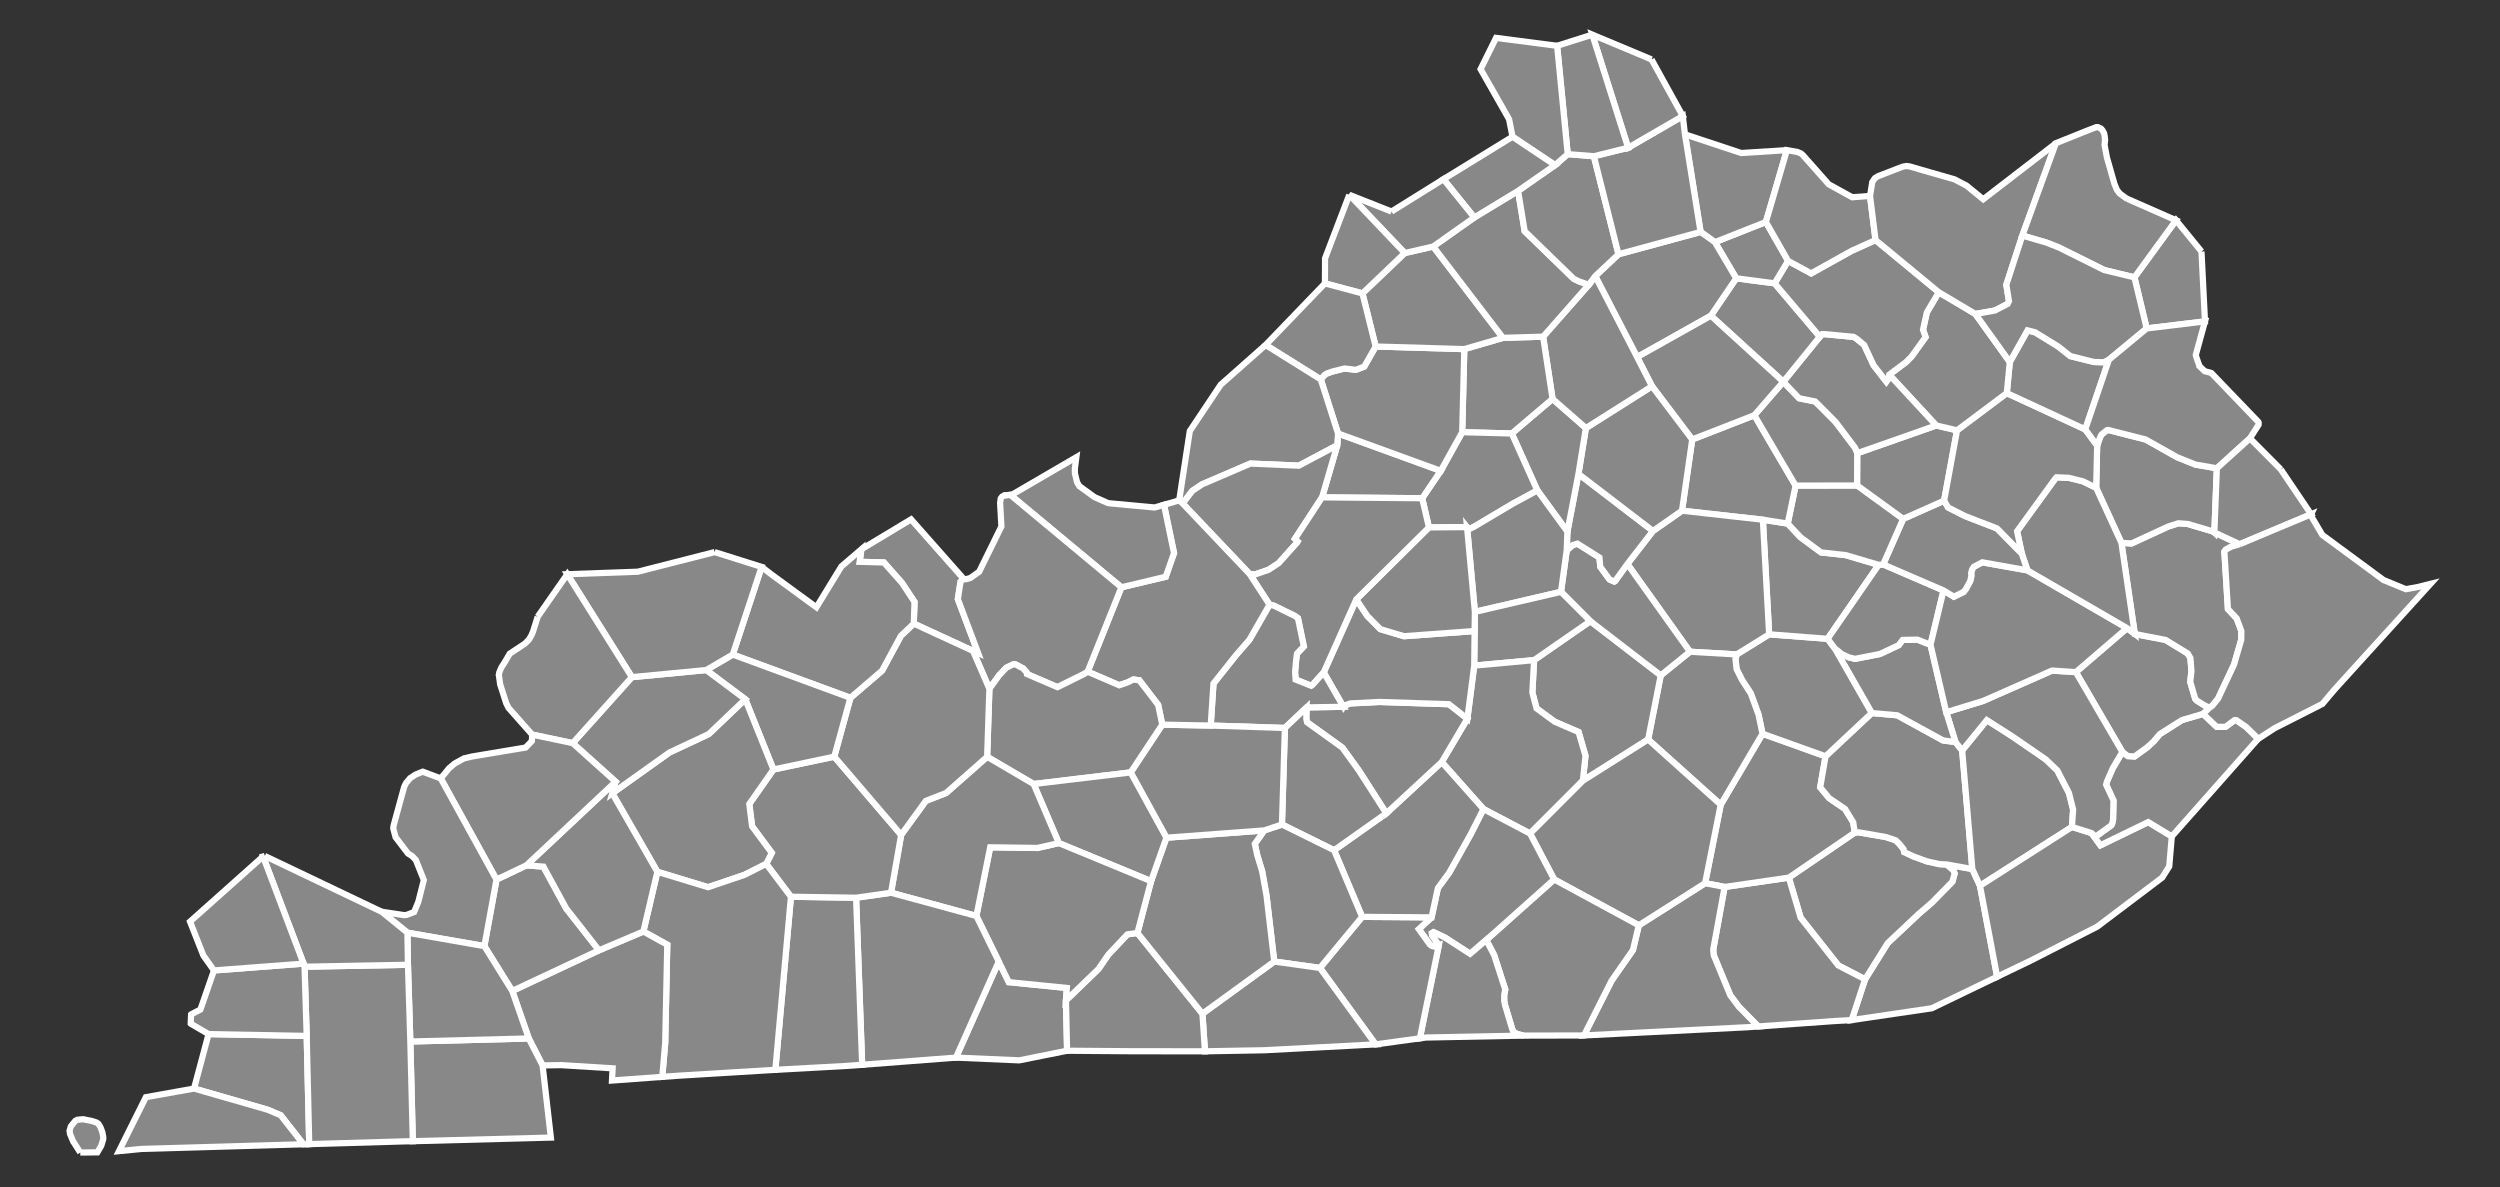 <?xml version="1.0" encoding="UTF-8" standalone="no"?>
<!-- Created with Inkscape (http://www.inkscape.org/) -->
<svg
   xmlns:dc="http://purl.org/dc/elements/1.1/"
   xmlns:cc="http://creativecommons.org/ns#"
   xmlns:rdf="http://www.w3.org/1999/02/22-rdf-syntax-ns#"
   xmlns:svg="http://www.w3.org/2000/svg"
   xmlns="http://www.w3.org/2000/svg"
   xmlns:sodipodi="http://sodipodi.sourceforge.net/DTD/sodipodi-0.dtd"
   xmlns:inkscape="http://www.inkscape.org/namespaces/inkscape"
   width="389.891"
   height="185.148"
   id="svg5598"
   sodipodi:version="0.32"
   inkscape:version="0.46"
   version="1.0"
   sodipodi:docname="Kentucky United States presidential election results by county, 2008.svg"
   inkscape:output_extension="org.inkscape.output.svg.inkscape">
  <rect width="100%" height="100%" fill="#333333" stroke="none"/>
  <defs
     id="defs5600">
    <inkscape:perspective
       sodipodi:type="inkscape:persp3d"
       inkscape:vp_x="0 : 526.18109 : 1"
       inkscape:vp_y="0 : 1000 : 0"
       inkscape:vp_z="744.09448 : 526.18109 : 1"
       inkscape:persp3d-origin="372.04724 : 350.78739 : 1"
       id="perspective5606" />
  </defs>
  <sodipodi:namedview
     id="base"
     pagecolor="#ffffff"
     bordercolor="#666666"
     borderopacity="1.0"
     gridtolerance="10000"
     guidetolerance="10"
     objecttolerance="10"
     inkscape:pageopacity="0.0"
     inkscape:pageshadow="2"
     inkscape:zoom="0.48272354"
     inkscape:cx="372.04724"
     inkscape:cy="359.28809"
     inkscape:document-units="px"
     inkscape:current-layer="layer1"
     showgrid="false"
     inkscape:window-width="1024"
     inkscape:window-height="721"
     inkscape:window-x="-4"
     inkscape:window-y="-4" />
  <g
     inkscape:label="Layer 1"
     inkscape:groupmode="layer"
     id="layer1"
     transform="translate(-170.935,-354.961)">
    <path
       style="font-size:12px;fill:#888;fill-opacity:1;fill-rule:nonzero;stroke:#ffffff;stroke-width:0.969"
       d="M 203.464,516.233 L 218.766,516.519 L 219.162,533.394 L 218.623,533.413 L 218.253,533.417 L 214.705,528.891 L 212.723,528.046 L 201.194,524.727 L 203.464,516.233"
       id="KY_Hickman"
       inkscape:label="Hickman, KY" />
    <path
       style="font-size:12px;fill:#888;fill-opacity:1;fill-rule:nonzero;stroke:#ffffff;stroke-width:0.969"
       d="M 201.194,524.727 L 212.723,528.046 L 214.705,528.891 L 218.253,533.417 L 192.988,534.147 L 189.484,534.49 L 193.683,526.075 L 201.194,524.727 M 183.454,534.705 L 182.423,533.085 L 182.359,533.015 L 181.872,531.845 L 181.854,531.801 L 181.817,531.54 L 181.778,531.341 L 181.835,531.128 L 181.915,530.847 L 181.987,530.615 L 182.073,530.508 L 182.672,529.775 L 182.987,529.596 L 183.899,529.511 L 185.271,529.786 L 186.02,530.035 L 186.146,530.127 L 186.248,530.218 L 186.313,530.264 L 186.608,530.771 L 186.634,530.835 L 186.905,531.563 L 187.03,532.241 L 187.029,532.265 L 187.043,532.371 L 187.032,532.635 L 186.982,532.801 L 186.802,533.404 L 186.729,533.636 L 186.646,533.786 L 186.122,534.676 L 183.454,534.705"
       id="KY_Fulton"
       inkscape:label="Fulton, KY" />
    <path
       style="font-size:12px;fill:#888;fill-opacity:1;fill-rule:nonzero;stroke:#ffffff;stroke-width:0.969"
       d="M 478.533,490.494 L 479.727,493.102 L 482.401,507.293 L 472.208,512.206 L 459.716,514.049 L 461.807,507.686 L 465.348,502.029 L 470.147,497.513 L 472.268,495.682 L 475.42,492.464 L 475.778,491.178 L 475.559,490.692 L 474.493,489.777 L 478.533,490.494"
       id="KY_Bell"
       inkscape:label="Bell, KY" />
    <path
       style="font-size:12px;fill:#888;fill-opacity:1;fill-rule:nonzero;stroke:#ffffff;stroke-width:0.969"
       d="M 460.196,484.81 L 460.808,484.769 L 465.02,485.494 L 466.578,486.013 L 467.182,486.601 L 467.82,487.408 L 467.907,487.849 L 469.329,488.515 L 471.396,489.278 L 473.414,489.73 L 474.493,489.777 L 475.559,490.692 L 475.778,491.178 L 475.42,492.464 L 472.268,495.682 L 470.147,497.513 L 465.348,502.029 L 461.807,507.686 L 457.633,505.531 L 451.76,498.088 L 449.911,491.833 L 460.196,484.81"
       id="KY_Knox"
       inkscape:label="Knox, KY" />
    <path
       style="font-size:12px;fill:#888;fill-opacity:1;fill-rule:nonzero;stroke:#ffffff;stroke-width:0.969"
       d="M 439.901,493.289 L 449.911,491.833 L 451.76,498.088 L 457.633,505.531 L 461.807,507.686 L 459.716,514.049 L 456.917,514.207 L 445.141,515.044 L 442.131,511.987 L 440.777,510.175 L 438.193,503.912 L 438.125,503.04 L 439.901,493.289"
       id="KY_Whitley"
       inkscape:label="Whitley, KY" />
    <path
       style="font-size:12px;fill:#888;fill-opacity:1;fill-rule:nonzero;stroke:#ffffff;stroke-width:0.969"
       d="M 445.811,469.393 L 455.64,472.912 L 454.806,477.753 L 456.204,479.438 L 458.687,481.126 L 459.962,483.214 L 460.196,484.81 L 449.911,491.833 L 439.901,493.289 L 436.856,492.697 L 439.293,480.461 L 445.811,469.393"
       id="KY_Laurel"
       inkscape:label="Laurel, KY" />
    <path
       style="font-size:12px;fill:#888;fill-opacity:1;fill-rule:nonzero;stroke:#ffffff;stroke-width:0.969"
       d="M 462.842,466.164 L 466.815,466.513 L 473.969,470.436 L 475.904,470.693 L 476.948,471.992 L 478.533,490.494 L 474.493,489.777 L 473.414,489.73 L 471.396,489.278 L 469.329,488.515 L 467.907,487.849 L 467.82,487.408 L 467.182,486.601 L 466.578,486.013 L 465.02,485.494 L 460.808,484.769 L 460.196,484.81 L 459.962,483.214 L 458.687,481.126 L 456.204,479.438 L 454.806,477.753 L 455.64,472.912 L 462.842,466.164"
       id="KY_Clay"
       inkscape:label="Clay, KY" />
    <path
       style="font-size:12px;fill:#888;fill-opacity:1;fill-rule:nonzero;stroke:#ffffff;stroke-width:0.969"
       d="M 476.948,471.992 L 480.795,467.266 L 484.798,469.823 L 489.997,473.401 L 491.783,475.108 L 493.601,478.627 L 494.252,481.231 L 494.069,483.928 L 479.727,493.102 L 478.533,490.494 L 476.948,471.992"
       id="KY_Leslie"
       inkscape:label="Leslie, KY" />
    <path
       style="font-size:12px;fill:#888;fill-opacity:1;fill-rule:nonzero;stroke:#ffffff;stroke-width:0.969"
       d="M 494.069,483.928 L 497.122,484.882 L 498.51,486.787 L 505.966,483.169 L 509.642,485.403 L 509.243,490.081 L 508.149,491.817 L 498.005,499.48 L 487.485,504.85 L 482.401,507.293 L 479.727,493.102 L 494.069,483.928"
       id="KY_Harlan"
       inkscape:label="Harlan, KY" />
    <path
       style="font-size:12px;fill:#888;fill-opacity:1;fill-rule:nonzero;stroke:#ffffff;stroke-width:0.969"
       d="M 514.518,466.296 L 516.637,468.315 L 518.026,468.312 L 519.426,467.268 L 519.714,467.28 L 521.267,468.361 L 523.12,470.176 L 509.642,485.403 L 505.966,483.169 L 498.51,486.787 L 497.122,484.882 L 497.691,485.387 L 497.865,485.37 L 500.147,483.715 L 500.32,483.487 L 500.48,482.797 L 500.547,479.797 L 499.399,477.34 L 499.499,476.911 L 500.438,474.761 L 501.931,472.23 L 502.783,472.877 L 503.832,472.937 L 505.802,471.509 L 506.813,470.577 L 507.775,469.446 L 511.223,467.259 L 514.518,466.296"
       id="KY_Letcher"
       inkscape:label="Letcher, KY" />
    <path
       style="font-size:12px;fill:#888;fill-opacity:1;fill-rule:nonzero;stroke:#ffffff;stroke-width:0.969"
       d="M 503.874,453.837 L 508.669,454.761 L 512.133,456.88 L 512.549,457.595 L 512.701,459.634 L 512.523,461.313 L 513.294,463.942 L 513.541,464.217 L 514.598,464.892 L 515.511,465.345 L 514.518,466.296 L 511.223,467.259 L 507.775,469.446 L 506.813,470.577 L 505.802,471.509 L 503.832,472.937 L 502.783,472.877 L 501.931,472.23 L 494.679,459.783 L 502.66,452.92 L 503.874,453.837"
       id="KY_Knott"
       inkscape:label="Knott, KY" />
    <path
       style="font-size:12px;fill:#888;fill-opacity:1;fill-rule:nonzero;stroke:#ffffff;stroke-width:0.969"
       d="M 494.679,459.783 L 501.931,472.23 L 500.438,474.761 L 499.499,476.911 L 499.399,477.34 L 500.547,479.797 L 500.48,482.797 L 500.32,483.487 L 500.147,483.715 L 497.865,485.37 L 497.691,485.387 L 497.122,484.882 L 494.069,483.928 L 494.252,481.231 L 493.601,478.627 L 491.783,475.108 L 489.997,473.401 L 484.798,469.823 L 480.795,467.266 L 476.948,471.992 L 475.904,470.693 L 474.462,466.036 L 480.232,464.272 L 490.961,459.541 L 494.679,459.783"
       id="KY_Perry"
       inkscape:label="Perry, KY" />
    <path
       style="font-size:12px;fill:#888;fill-opacity:1;fill-rule:nonzero;stroke:#ffffff;stroke-width:0.969"
       d="M 472.009,455.517 L 474.462,466.036 L 475.904,470.693 L 473.969,470.436 L 466.815,466.513 L 462.842,466.164 L 457.065,456.058 L 458.174,456.971 L 459.276,457.48 L 460.242,457.714 L 464.129,456.95 L 467.047,455.581 L 467.664,454.762 L 469.968,454.713 L 472.009,455.517"
       id="KY_Owsley"
       inkscape:label="Owsley, KY" />
    <path
       style="font-size:12px;fill:#888;fill-opacity:1;fill-rule:nonzero;stroke:#ffffff;stroke-width:0.969"
       d="M 446.846,453.887 L 455.961,454.588 L 457.065,456.058 L 462.842,466.164 L 455.64,472.912 L 445.811,469.393 L 445.181,466.396 L 443.987,463.12 L 442.621,461.023 L 441.763,459.319 L 441.596,457.73 L 441.775,457.027 L 446.846,453.887"
       id="KY_Jackson"
       inkscape:label="Jackson, KY" />
    <path
       style="font-size:12px;fill:#888;fill-opacity:1;fill-rule:nonzero;stroke:#ffffff;stroke-width:0.969"
       d="M 445.864,436.017 L 449.74,436.616 L 451.734,438.745 L 454.942,441.113 L 458.792,441.539 L 463.926,443.058 L 455.961,454.588 L 446.846,453.887 L 445.864,436.017"
       id="KY_Estill"
       inkscape:label="Estill, KY" />
    <path
       style="font-size:12px;fill:#888;fill-opacity:1;fill-rule:nonzero;stroke:#ffffff;stroke-width:0.969"
       d="M 464.626,442.983 L 474.042,447.047 L 472.009,455.517 L 469.968,454.713 L 467.664,454.762 L 467.047,455.581 L 464.129,456.95 L 460.242,457.714 L 459.276,457.48 L 458.174,456.971 L 457.065,456.058 L 455.961,454.588 L 463.926,443.058 L 464.626,442.983"
       id="KY_Lee"
       inkscape:label="Lee, KY" />
    <path
       style="font-size:12px;fill:#888;fill-opacity:1;fill-rule:nonzero;stroke:#ffffff;stroke-width:0.969"
       d="M 474.042,447.047 L 475.653,448.02 L 477.176,447.268 L 477.541,446.808 L 478.221,445.54 L 478.385,444.75 L 478.344,444.354 L 478.494,443.774 L 478.772,443.354 L 480.085,442.656 L 487.128,443.912 L 502.66,452.92 L 494.679,459.783 L 490.961,459.541 L 480.232,464.272 L 474.462,466.036 L 472.009,455.517 L 474.042,447.047"
       id="KY_Breathitt"
       inkscape:label="Breathitt, KY" />
    <path
       style="font-size:12px;fill:#888;fill-opacity:1;fill-rule:nonzero;stroke:#ffffff;stroke-width:0.969"
       d="M 516.279,438.001 L 520.231,439.835 L 518.913,440.215 L 518.071,440.678 L 517.841,440.99 L 518.392,449.938 L 519.755,451.405 L 520.492,453.368 L 520.472,454.727 L 519.353,458.6 L 516.85,463.927 L 515.982,464.995 L 515.511,465.345 L 514.598,464.892 L 513.541,464.217 L 513.294,463.942 L 512.523,461.313 L 512.701,459.634 L 512.549,457.595 L 512.133,456.88 L 508.669,454.761 L 503.874,453.837 L 501.783,439.619 L 503.36,439.716 L 509.106,437.067 L 510.665,436.572 L 512.112,436.673 L 516.136,437.861 L 516.279,438.001"
       id="KY_Floyd"
       inkscape:label="Floyd, KY" />
    <path
       style="font-size:12px;fill:#888;fill-opacity:1;fill-rule:nonzero;stroke:#ffffff;stroke-width:0.969"
       d="M 516.668,427.994 L 516.279,438.001 L 516.136,437.861 L 512.112,436.673 L 510.665,436.572 L 509.106,437.067 L 503.36,439.716 L 501.783,439.619 L 497.848,431.049 L 497.998,424.453 L 498.468,423.128 L 498.703,422.706 L 499.563,422.032 L 499.751,422.02 L 505.56,423.502 L 510.481,426.271 L 513.315,427.412 L 516.668,427.994"
       id="KY_Johnson"
       inkscape:label="Johnson, KY" />
    <path
       style="font-size:12px;fill:#888;fill-opacity:1;fill-rule:nonzero;stroke:#ffffff;stroke-width:0.969"
       d="M 497.848,431.049 L 501.783,439.619 L 503.874,453.837 L 502.66,452.92 L 487.128,443.912 L 486.247,441.298 L 485.508,437.816 L 491.522,429.527 L 491.662,429.398 L 493.581,429.481 L 495.806,430.034 L 497.848,431.049"
       id="KY_Magoffin"
       inkscape:label="Magoffin, KY" />
    <path
       style="font-size:12px;fill:#888;fill-opacity:1;fill-rule:nonzero;stroke:#ffffff;stroke-width:0.969"
       d="M 474.133,433.038 L 474.755,434.103 L 477.365,435.431 L 482.389,437.378 L 486.247,441.298 L 487.128,443.912 L 480.085,442.656 L 478.772,443.354 L 478.494,443.774 L 478.344,444.354 L 478.385,444.75 L 478.221,445.54 L 477.541,446.808 L 477.176,447.268 L 475.653,448.02 L 474.042,447.047 L 464.626,442.983 L 467.749,435.881 L 474.133,433.038"
       id="KY_Wolfe"
       inkscape:label="Wolfe, KY" />
    <path
       style="font-size:12px;fill:#888;fill-opacity:1;fill-rule:nonzero;stroke:#ffffff;stroke-width:0.969"
       d="M 450.972,430.692 L 460.583,430.674 L 467.749,435.881 L 464.626,442.983 L 463.926,443.058 L 458.792,441.539 L 454.942,441.113 L 451.734,438.745 L 449.74,436.616 L 450.972,430.692"
       id="KY_Powell"
       inkscape:label="Powell, KY" />
    <path
       style="font-size:12px;fill:#888;fill-opacity:1;fill-rule:nonzero;stroke:#ffffff;stroke-width:0.969"
       d="M 444.536,419.717 L 450.972,430.692 L 449.74,436.616 L 445.864,436.017 L 433.253,434.607 L 434.848,423.498 L 444.536,419.717"
       id="KY_Clark"
       inkscape:label="Clark, KY" />
    <path
       style="font-size:12px;fill:#888;fill-opacity:1;fill-rule:nonzero;stroke:#ffffff;stroke-width:0.969"
       d="M 449.052,414.501 L 451.517,417.073 L 454.004,417.569 L 454.525,418.068 L 457.206,420.764 L 460.237,424.778 L 460.614,425.63 L 460.583,430.674 L 450.972,430.692 L 444.536,419.717 L 449.052,414.501"
       id="KY_Montgomery"
       inkscape:label="Montgomery, KY" />
    <path
       style="font-size:12px;fill:#888;fill-opacity:1;fill-rule:nonzero;stroke:#ffffff;stroke-width:0.969"
       d="M 472.9,421.312 L 476.145,422.077 L 474.133,433.038 L 467.749,435.881 L 460.583,430.674 L 460.614,425.63 L 472.9,421.312"
       id="KY_Menifee"
       inkscape:label="Menifee, KY" />
    <path
       style="font-size:12px;fill:#888;fill-opacity:1;fill-rule:nonzero;stroke:#ffffff;stroke-width:0.969"
       d="M 496.142,421.927 L 497.998,424.453 L 497.848,431.049 L 495.806,430.034 L 493.581,429.481 L 491.662,429.398 L 491.522,429.527 L 485.508,437.816 L 486.247,441.298 L 482.389,437.378 L 477.365,435.431 L 474.755,434.103 L 474.133,433.038 L 476.145,422.077 L 483.906,416.266 L 496.142,421.927"
       id="KY_Morgan"
       inkscape:label="Morgan, KY" />
    <path
       style="font-size:12px;fill:#888;fill-opacity:1;fill-rule:nonzero;stroke:#ffffff;stroke-width:0.969"
       d="M 499.835,411.063 L 496.142,421.927 L 483.906,416.266 L 484.376,411.414 L 487.145,406.483 L 488.305,406.773 L 491.91,408.986 L 493.815,410.495 L 497.499,411.414 L 499.016,411.455 L 499.835,411.063"
       id="KY_Elliott"
       inkscape:label="Elliott, KY" />
    <path
       style="font-size:12px;fill:#888;fill-opacity:1;fill-rule:nonzero;stroke:#ffffff;stroke-width:0.969"
       d="M 479.005,403.926 L 484.376,411.414 L 483.906,416.266 L 476.145,422.077 L 472.9,421.312 L 465.573,413.394 L 468.175,411.449 L 469.034,410.592 L 471.242,407.531 L 470.84,406.389 L 471.437,403.68 L 473.303,400.537 L 479.005,403.926"
       id="KY_Rowan"
       inkscape:label="Rowan, KY" />
    <path
       style="font-size:12px;fill:#888;fill-opacity:1;fill-rule:nonzero;stroke:#ffffff;stroke-width:0.969"
       d="M 454.748,407.472 L 455.13,407.065 L 455.347,407.06 L 460.008,407.497 L 460.514,407.803 L 461.66,408.76 L 463.133,411.919 L 465.122,414.479 L 465.465,413.994 L 465.573,413.394 L 472.9,421.312 L 460.614,425.63 L 460.237,424.778 L 457.206,420.764 L 454.525,418.068 L 454.004,417.569 L 451.517,417.073 L 449.052,414.501 L 454.748,407.472"
       id="KY_Bath"
       inkscape:label="Bath, KY" />
    <path
       style="font-size:12px;fill:#888;fill-opacity:1;fill-rule:nonzero;stroke:#ffffff;stroke-width:0.969"
       d="M 447.697,399.147 L 454.748,407.472 L 449.052,414.501 L 437.753,404.2 L 441.71,398.364 L 447.697,399.147"
       id="KY_Nicholas"
       inkscape:label="Nicholas, KY" />
    <path
       style="font-size:12px;fill:#888;fill-opacity:1;fill-rule:nonzero;stroke:#ffffff;stroke-width:0.969"
       d="M 463.438,392.398 L 473.303,400.537 L 471.437,403.68 L 470.84,406.389 L 471.242,407.531 L 469.034,410.592 L 468.175,411.449 L 465.573,413.394 L 465.465,413.994 L 465.122,414.479 L 463.133,411.919 L 461.66,408.76 L 460.514,407.803 L 460.008,407.497 L 455.347,407.06 L 455.13,407.065 L 454.748,407.472 L 447.697,399.147 L 449.799,395.648 L 453.396,397.596 L 459.743,394.059 L 463.438,392.398"
       id="KY_Fleming"
       inkscape:label="Fleming, KY" />
    <path
       style="font-size:12px;fill:#888;fill-opacity:1;fill-rule:nonzero;stroke:#ffffff;stroke-width:0.969"
       d="M 446.337,389.578 L 449.799,395.648 L 447.697,399.147 L 441.71,398.364 L 438.383,392.728 L 446.337,389.578"
       id="KY_Robertson"
       inkscape:label="Robertson, KY" />
    <path
       style="font-size:12px;fill:#888;fill-opacity:1;fill-rule:nonzero;stroke:#ffffff;stroke-width:0.969"
       d="M 449.613,378.374 L 446.337,389.578 L 438.383,392.728 L 436.155,391.133 L 433.713,375.914 L 442.487,378.826 L 449.613,378.374"
       id="KY_Bracken"
       inkscape:label="Bracken, KY" />
    <path
       style="font-size:12px;fill:#888;fill-opacity:1;fill-rule:nonzero;stroke:#ffffff;stroke-width:0.969"
       d="M 462.577,385.518 L 463.438,392.398 L 459.743,394.059 L 453.396,397.596 L 449.799,395.648 L 446.337,389.578 L 449.613,378.374 L 451.244,378.661 L 451.82,378.902 L 452.112,379.16 L 456.139,383.707 L 459.8,385.724 L 462.577,385.518"
       id="KY_Mason"
       inkscape:label="Mason, KY" />
    <path
       style="font-size:12px;fill:#888;fill-opacity:1;fill-rule:nonzero;stroke:#ffffff;stroke-width:0.969"
       d="M 491.547,377.326 L 486.332,391.7 L 483.834,399.372 L 484.247,401.922 L 484.031,402.365 L 482.055,403.385 L 479.005,403.926 L 473.303,400.537 L 463.438,392.398 L 462.577,385.518 L 462.931,383.346 L 463.326,382.758 L 463.84,382.434 L 467.671,380.952 L 468.267,380.847 L 468.673,380.908 L 468.74,380.911 L 470.657,381.47 L 475.755,382.93 L 475.882,382.998 L 477.466,383.825 L 477.579,383.869 L 480.229,386.04 L 491.547,377.326"
       id="KY_Lewis"
       inkscape:label="Lewis, KY" />
    <path
       style="font-size:12px;fill:#888;fill-opacity:1;fill-rule:nonzero;stroke:#ffffff;stroke-width:0.969"
       d="M 514.27,394.185 L 514.817,405.084 L 505.721,406.185 L 503.812,398.217 L 510.299,389.314 L 514.27,394.185"
       id="KY_Boyd"
       inkscape:label="Boyd, KY" />
    <path
       style="font-size:12px;fill:#888;fill-opacity:1;fill-rule:nonzero;stroke:#ffffff;stroke-width:0.969"
       d="M 502.716,385.978 L 510.299,389.314 L 503.812,398.217 L 499.113,397.082 L 492.057,393.572 L 490.096,392.795 L 486.332,391.7 L 491.547,377.326 L 491.548,377.303 L 492.424,376.951 L 496.502,375.311 L 497.832,374.796 L 497.89,374.785 L 498.134,374.795 L 498.619,375.032 L 498.829,375.282 L 498.887,375.395 L 499.008,375.592 L 499.083,375.744 L 499.104,375.832 L 499.119,375.919 L 499.194,376.292 L 499.214,376.73 L 499.211,376.793 L 499.234,376.822 L 499.154,377.569 L 499.525,379.536 L 500.693,383.637 L 500.793,383.882 L 501.085,384.581 L 501.454,385.054 L 501.499,385.123 L 502.505,385.859 L 502.716,385.978"
       id="KY_Greenup"
       inkscape:label="Greenup, KY" />
    <path
       style="font-size:12px;fill:#888;fill-opacity:1;fill-rule:nonzero;stroke:#ffffff;stroke-width:0.969"
       d="M 486.332,391.7 L 490.096,392.795 L 492.057,393.572 L 499.113,397.082 L 503.812,398.217 L 505.721,406.185 L 499.835,411.063 L 499.016,411.455 L 497.499,411.414 L 493.815,410.495 L 491.91,408.986 L 488.305,406.773 L 487.145,406.483 L 484.376,411.414 L 479.005,403.926 L 482.055,403.385 L 484.031,402.365 L 484.247,401.922 L 483.834,399.372 L 486.332,391.7"
       id="KY_Carter"
       inkscape:label="Carter, KY" />
    <path
       style="font-size:12px;fill:#888;fill-opacity:1;fill-rule:nonzero;stroke:#ffffff;stroke-width:0.969"
       d="M 505.721,406.185 L 514.817,405.084 L 513.38,410.322 L 513.379,410.341 L 513.548,410.891 L 513.938,411.994 L 513.935,412.042 L 514.77,412.852 L 515.687,413.093 L 515.815,413.137 L 523.109,420.728 L 523.172,420.817 L 523.189,420.866 L 523.174,421.211 L 521.829,423.32 L 516.668,427.994 L 513.315,427.412 L 510.481,426.271 L 505.56,423.502 L 499.751,422.02 L 499.563,422.032 L 498.703,422.706 L 498.468,423.128 L 497.998,424.453 L 496.142,421.927 L 499.835,411.063 L 505.721,406.185"
       id="KY_Lawrence"
       inkscape:label="Lawrence, KY" />
    <path
       style="font-size:12px;fill:#888;fill-opacity:1;fill-rule:nonzero;stroke:#ffffff;stroke-width:0.969"
       d="M 526.641,428.161 L 531.365,435.164 L 520.231,439.835 L 516.279,438.001 L 516.668,427.994 L 521.829,423.32 L 526.641,428.161"
       id="KY_Martin"
       inkscape:label="Martin, KY" />
    <path
       style="font-size:12px;fill:#888;fill-opacity:1;fill-rule:nonzero;stroke:#ffffff;stroke-width:0.969"
       d="M 520.231,439.835 L 531.365,435.164 L 531.344,435.207 L 531.422,435.513 L 533.11,438.378 L 542.667,445.422 L 542.681,445.422 L 546.137,446.85 L 548.074,446.496 L 549.984,446.017 L 535.039,462.478 L 533.12,464.745 L 525.637,468.55 L 523.678,469.83 L 523.12,470.176 L 521.267,468.361 L 519.714,467.28 L 519.426,467.268 L 518.026,468.312 L 516.637,468.315 L 514.518,466.296 L 515.511,465.345 L 515.982,464.995 L 516.85,463.927 L 519.353,458.6 L 520.472,454.727 L 520.492,453.368 L 519.755,451.405 L 518.392,449.938 L 517.841,440.99 L 518.071,440.678 L 518.913,440.215 L 520.231,439.835"
       id="KY_Pike"
       inkscape:label="Pike, KY" />
    <path
       style="font-size:12px;fill:#888;fill-opacity:1;fill-rule:nonzero;stroke:#ffffff;stroke-width:0.969"
       d="M 438.383,392.728 L 441.71,398.364 L 437.753,404.2 L 426.253,410.657 L 419.721,398.025 L 423.352,394.611 L 436.155,391.133 L 438.383,392.728"
       id="KY_Harrison"
       inkscape:label="Harrison, KY" />
    <path
       style="font-size:12px;fill:#888;fill-opacity:1;fill-rule:nonzero;stroke:#ffffff;stroke-width:0.969"
       d="M 426.253,410.657 L 437.753,404.2 L 449.052,414.501 L 444.536,419.717 L 434.848,423.498 L 428.575,415.197 L 426.253,410.657"
       id="KY_Bourbon"
       inkscape:label="Bourbon, KY" />
    <path
       style="font-size:12px;fill:#888;fill-opacity:1;fill-rule:nonzero;stroke:#ffffff;stroke-width:0.969"
       d="M 433.253,434.607 L 445.864,436.017 L 446.846,453.887 L 441.775,457.027 L 434.494,456.602 L 424.734,442.922 L 428.724,437.77 L 433.253,434.607"
       id="KY_Madison"
       inkscape:label="Madison, KY" />
    <path
       style="font-size:12px;fill:#888;fill-opacity:1;fill-rule:nonzero;stroke:#ffffff;stroke-width:0.969"
       d="M 441.775,457.027 L 441.596,457.73 L 441.763,459.319 L 442.621,461.023 L 443.987,463.12 L 445.181,466.396 L 445.811,469.393 L 439.293,480.461 L 427.968,470.289 L 429.938,460.288 L 434.494,456.602 L 441.775,457.027"
       id="KY_Rockcastle"
       inkscape:label="Rockcastle, KY" />
    <path
       style="font-size:12px;fill:#888;fill-opacity:1;fill-rule:nonzero;stroke:#ffffff;stroke-width:0.969"
       d="M 436.856,492.697 L 439.901,493.289 L 438.125,503.04 L 438.193,503.912 L 440.777,510.175 L 442.131,511.987 L 445.141,515.044 L 443.445,515.163 L 417.959,516.445 L 422.273,507.9 L 425.598,503.133 L 426.519,499.271 L 436.856,492.697"
       id="KY_McCreary"
       inkscape:label="McCreary, KY" />
    <path
       style="font-size:12px;fill:#888;fill-opacity:1;fill-rule:nonzero;stroke:#ffffff;stroke-width:0.969"
       d="M 418.953,451.836 L 429.938,460.288 L 427.968,470.289 L 417.791,476.717 L 418.2,472.832 L 417.125,469.129 L 413.403,467.517 L 410.571,465.444 L 409.918,462.969 L 410.185,457.911 L 418.953,451.836"
       id="KY_Lincoln"
       inkscape:label="Lincoln, KY" />
    <path
       style="font-size:12px;fill:#888;fill-opacity:1;fill-rule:nonzero;stroke:#ffffff;stroke-width:0.969"
       d="M 415.274,440.784 L 416.217,439.959 L 416.943,439.746 L 420.381,441.912 L 420.51,443.369 L 421.963,445.34 L 422.69,445.65 L 422.823,445.574 L 424.734,442.922 L 434.494,456.602 L 429.938,460.288 L 418.953,451.836 L 414.383,447.261 L 415.274,440.784"
       id="KY_Garrard"
       inkscape:label="Garrard, KY" />
    <path
       style="font-size:12px;fill:#888;fill-opacity:1;fill-rule:nonzero;stroke:#ffffff;stroke-width:0.969"
       d="M 417.105,428.868 L 428.724,437.77 L 424.734,442.922 L 422.823,445.574 L 422.69,445.65 L 421.963,445.34 L 420.51,443.369 L 420.381,441.912 L 416.943,439.746 L 416.217,439.959 L 415.274,440.784 L 415.38,437.866 L 417.105,428.868"
       id="KY_Jessamine"
       inkscape:label="Jessamine, KY" />
    <path
       style="font-size:12px;fill:#888;fill-opacity:1;fill-rule:nonzero;stroke:#ffffff;stroke-width:0.969"
       d="M 428.575,415.197 L 434.848,423.498 L 433.253,434.607 L 428.724,437.77 L 417.105,428.868 L 418.264,421.72 L 428.575,415.197"
       id="KY_Fayette"
       inkscape:label="Fayette, KY" />
    <path
       style="font-size:12px;fill:#888;fill-opacity:1;fill-rule:nonzero;stroke:#ffffff;stroke-width:0.969"
       d="M 413.065,417.166 L 418.264,421.72 L 417.105,428.868 L 415.38,437.866 L 410.694,431.446 L 406.704,422.566 L 413.065,417.166"
       id="KY_Woodford"
       inkscape:label="Woodford, KY" />
    <path
       style="font-size:12px;fill:#888;fill-opacity:1;fill-rule:nonzero;stroke:#ffffff;stroke-width:0.969"
       d="M 419.721,398.025 L 426.253,410.657 L 428.575,415.197 L 418.264,421.72 L 413.065,417.166 L 411.595,407.467 L 418.711,399.375 L 419.721,398.025"
       id="KY_Scott"
       inkscape:label="Scott, KY" />
    <path
       style="font-size:12px;fill:#888;fill-opacity:1;fill-rule:nonzero;stroke:#ffffff;stroke-width:0.969"
       d="M 405.335,407.649 L 411.595,407.467 L 413.065,417.166 L 406.704,422.566 L 398.977,422.362 L 399.301,409.406 L 405.335,407.649"
       id="KY_Franklin"
       inkscape:label="Franklin, KY" />
    <path
       style="font-size:12px;fill:#888;fill-opacity:1;fill-rule:nonzero;stroke:#ffffff;stroke-width:0.969"
       d="M 398.977,422.362 L 406.704,422.566 L 410.694,431.446 L 406.772,433.573 L 400.834,437.108 L 400.22,437.404 L 399.872,437.35 L 399.726,437.166 L 393.789,437.212 L 392.731,432.664 L 395.626,428.392 L 398.977,422.362"
       id="KY_Anderson"
       inkscape:label="Anderson, KY" />
    <path
       style="font-size:12px;fill:#888;fill-opacity:1;fill-rule:nonzero;stroke:#ffffff;stroke-width:0.969"
       d="M 410.694,431.446 L 415.38,437.866 L 415.274,440.784 L 414.383,447.261 L 400.952,450.386 L 399.726,437.166 L 399.872,437.35 L 400.22,437.404 L 400.834,437.108 L 406.772,433.573 L 410.694,431.446"
       id="KY_Mercer"
       inkscape:label="Mercer, KY" />
    <path
       style="font-size:12px;fill:#888;fill-opacity:1;fill-rule:nonzero;stroke:#ffffff;stroke-width:0.969"
       d="M 414.383,447.261 L 418.953,451.836 L 410.185,457.911 L 400.849,458.767 L 400.909,453.373 L 400.952,450.386 L 414.383,447.261"
       id="KY_Boyle"
       inkscape:label="Boyle, KY" />
    <path
       style="font-size:12px;fill:#888;fill-opacity:1;fill-rule:nonzero;stroke:#ffffff;stroke-width:0.969"
       d="M 400.849,458.767 L 410.185,457.911 L 409.918,462.969 L 410.571,465.444 L 413.403,467.517 L 417.125,469.129 L 418.2,472.832 L 417.791,476.717 L 409.555,484.958 L 402.291,481.136 L 395.783,473.81 L 399.78,467.053 L 400.849,458.767"
       id="KY_Casey"
       inkscape:label="Casey, KY" />
    <path
       style="font-size:12px;fill:#888;fill-opacity:1;fill-rule:nonzero;stroke:#ffffff;stroke-width:0.969"
       d="M 417.791,476.717 L 427.968,470.289 L 439.293,480.461 L 436.856,492.697 L 426.519,499.271 L 413.316,492.112 L 409.555,484.958 L 417.791,476.717"
       id="KY_Pulaski"
       inkscape:label="Pulaski, KY" />
    <path
       style="font-size:12px;fill:#888;fill-opacity:1;fill-rule:nonzero;stroke:#ffffff;stroke-width:0.969"
       d="M 426.519,499.271 L 425.598,503.133 L 422.273,507.9 L 417.959,516.445 L 417.594,516.449 L 408.539,516.471 L 407.508,516.21 L 406.96,515.884 L 406.746,515.375 L 405.634,511.646 L 405.525,511.055 L 405.527,510.103 L 405.692,509.289 L 403.95,503.904 L 402.725,501.559 L 413.316,492.112 L 426.519,499.271"
       id="KY_Wayne"
       inkscape:label="Wayne, KY" />
    <path
       style="font-size:12px;fill:#888;fill-opacity:1;fill-rule:nonzero;stroke:#ffffff;stroke-width:0.969"
       d="M 402.291,481.136 L 409.555,484.958 L 413.316,492.112 L 402.725,501.559 L 400.21,503.718 L 396.269,501.169 L 394.508,500.339 L 394.241,500.495 L 394.271,500.804 L 395.333,502.364 L 394.665,502.594 L 394.261,502.49 L 393.948,502.285 L 392.207,499.864 L 394.199,498.028 L 395.179,493.472 L 396.946,491.064 L 400.279,485.1 L 402.291,481.136"
       id="KY_Russell"
       inkscape:label="Russell, KY" />
    <path
       style="font-size:12px;fill:#888;fill-opacity:1;fill-rule:nonzero;stroke:#ffffff;stroke-width:0.969"
       d="M 395.333,502.364 L 394.271,500.804 L 394.241,500.495 L 394.508,500.339 L 396.269,501.169 L 400.21,503.718 L 402.725,501.559 L 403.95,503.904 L 405.692,509.289 L 405.527,510.103 L 405.525,511.055 L 405.634,511.646 L 406.746,515.375 L 406.96,515.884 L 407.508,516.21 L 408.539,516.471 L 393.322,516.77 L 392.365,516.897 L 395.333,502.364"
       id="KY_Clinton"
       inkscape:label="Clinton, KY" />
    <path
       style="font-size:12px;fill:#888;fill-opacity:1;fill-rule:nonzero;stroke:#ffffff;stroke-width:0.969"
       d="M 394.199,498.028 L 392.207,499.864 L 393.948,502.285 L 394.261,502.49 L 394.665,502.594 L 395.333,502.364 L 392.365,516.897 L 385.477,517.839 L 376.789,505.916 L 383.371,497.95 L 394.199,498.028"
       id="KY_Cumberland"
       inkscape:label="Cumberland, KY" />
    <path
       style="font-size:12px;fill:#888;fill-opacity:1;fill-rule:nonzero;stroke:#ffffff;stroke-width:0.969"
       d="M 395.783,473.81 L 402.291,481.136 L 400.279,485.1 L 396.946,491.064 L 395.179,493.472 L 394.199,498.028 L 383.371,497.95 L 378.99,487.559 L 387.139,481.803 L 395.783,473.81"
       id="KY_Adair"
       inkscape:label="Adair, KY" />
    <path
       style="font-size:12px;fill:#888;fill-opacity:1;fill-rule:nonzero;stroke:#ffffff;stroke-width:0.969"
       d="M 380.452,465.19 L 380.55,465.026 L 381.512,464.664 L 386.078,464.434 L 396.908,464.786 L 399.78,467.053 L 395.783,473.81 L 387.139,481.803 L 382.88,475.16 L 380.291,471.57 L 374.783,467.603 L 374.657,467.054 L 374.71,465.283 L 380.452,465.19"
       id="KY_Taylor"
       inkscape:label="Taylor, KY" />
    <path
       style="font-size:12px;fill:#888;fill-opacity:1;fill-rule:nonzero;stroke:#ffffff;stroke-width:0.969"
       d="M 382.453,448.443 L 384.182,451.026 L 386.217,453.084 L 389.899,454.18 L 400.909,453.373 L 400.849,458.767 L 399.78,467.053 L 396.908,464.786 L 386.078,464.434 L 381.512,464.664 L 380.55,465.026 L 380.452,465.19 L 377.372,459.829 L 382.453,448.443"
       id="KY_Marion"
       inkscape:label="Marion, KY" />
    <path
       style="font-size:12px;fill:#888;fill-opacity:1;fill-rule:nonzero;stroke:#ffffff;stroke-width:0.969"
       d="M 399.726,437.166 L 400.952,450.386 L 400.909,453.373 L 389.899,454.18 L 386.217,453.084 L 384.182,451.026 L 382.453,448.443 L 393.789,437.212 L 399.726,437.166"
       id="KY_Washington"
       inkscape:label="Washington, KY" />
    <path
       style="font-size:12px;fill:#888;fill-opacity:1;fill-rule:nonzero;stroke:#ffffff;stroke-width:0.969"
       d="M 379.612,422.563 L 395.626,428.392 L 392.731,432.664 L 377.12,432.528 L 379.489,424.403 L 379.612,422.563"
       id="KY_Spencer"
       inkscape:label="Spencer, KY" />
    <path
       style="font-size:12px;fill:#888;fill-opacity:1;fill-rule:nonzero;stroke:#ffffff;stroke-width:0.969"
       d="M 385.479,409.001 L 399.301,409.406 L 398.977,422.362 L 395.626,428.392 L 379.612,422.563 L 376.919,414.138 L 377.487,413.457 L 377.936,413.183 L 378.77,412.892 L 380.612,412.429 L 382.4,412.636 L 383.7,412.13 L 385.479,409.001"
       id="KY_Shelby"
       inkscape:label="Shelby, KY" />
    <path
       style="font-size:12px;fill:#888;fill-opacity:1;fill-rule:nonzero;stroke:#ffffff;stroke-width:0.969"
       d="M 390.01,394.425 L 394.451,393.406 L 405.335,407.649 L 399.301,409.406 L 385.479,409.001 L 383.415,400.719 L 390.01,394.425"
       id="KY_Henry"
       inkscape:label="Henry, KY" />
    <path
       style="font-size:12px;fill:#888;fill-opacity:1;fill-rule:nonzero;stroke:#ffffff;stroke-width:0.969"
       d="M 400.86,388.877 L 407.69,384.728 L 408.716,391.014 L 416.349,398.427 L 417.257,398.875 L 418.711,399.375 L 411.595,407.467 L 405.335,407.649 L 394.451,393.406 L 400.86,388.877"
       id="KY_Owen"
       inkscape:label="Owen, KY" />
    <path
       style="font-size:12px;fill:#888;fill-opacity:1;fill-rule:nonzero;stroke:#ffffff;stroke-width:0.969"
       d="M 415.43,378.997 L 419.509,379.327 L 423.352,394.611 L 419.721,398.025 L 418.711,399.375 L 417.257,398.875 L 416.349,398.427 L 408.716,391.014 L 407.69,384.728 L 413.452,380.714 L 415.43,378.997"
       id="KY_Grant"
       inkscape:label="Grant, KY" />
    <path
       style="font-size:12px;fill:#888;fill-opacity:1;fill-rule:nonzero;stroke:#ffffff;stroke-width:0.969"
       d="M 433.713,375.914 L 436.155,391.133 L 423.352,394.611 L 419.509,379.327 L 424.853,378.001 L 433.38,373.06 L 433.713,375.914"
       id="KY_Pendleton"
       inkscape:label="Pendleton, KY" />
    <path
       style="font-size:12px;fill:#888;fill-opacity:1;fill-rule:nonzero;stroke:#ffffff;stroke-width:0.969"
       d="M 428.499,364.228 L 433.38,373.06 L 424.853,378.001 L 419.267,360.364 L 428.499,364.228"
       id="KY_Campbell"
       inkscape:label="Campbell, KY" />
    <path
       style="font-size:12px;fill:#888;fill-opacity:1;fill-rule:nonzero;stroke:#ffffff;stroke-width:0.969"
       d="M 419.267,360.364 L 424.853,378.001 L 419.509,379.327 L 415.43,378.997 L 413.776,362.102 L 419.267,360.364"
       id="KY_Kenton"
       inkscape:label="Kenton, KY" />
    <path
       style="font-size:12px;fill:#888;fill-opacity:1;fill-rule:nonzero;stroke:#ffffff;stroke-width:0.969"
       d="M 413.776,362.102 L 415.43,378.997 L 413.452,380.714 L 406.82,376.285 L 406.284,373.557 L 401.841,365.743 L 404.257,360.869 L 413.776,362.102"
       id="KY_Boone"
       inkscape:label="Boone, KY" />
    <path
       style="font-size:12px;fill:#888;fill-opacity:1;fill-rule:nonzero;stroke:#ffffff;stroke-width:0.969"
       d="M 406.82,376.285 L 413.452,380.714 L 407.69,384.728 L 400.86,388.877 L 396.049,382.908 L 406.82,376.285"
       id="KY_Gallatin"
       inkscape:label="Gallatin, KY" />
    <path
       style="font-size:12px;fill:#888;fill-opacity:1;fill-rule:nonzero;stroke:#ffffff;stroke-width:0.969"
       d="M 387.95,387.95 L 396.049,382.908 L 400.86,388.877 L 394.451,393.406 L 390.01,394.425 L 381.368,385.344 L 387.95,387.95"
       id="KY_Carroll"
       inkscape:label="Carroll, KY" />
    <path
       style="font-size:12px;fill:#888;fill-opacity:1;fill-rule:nonzero;stroke:#ffffff;stroke-width:0.969"
       d="M 381.368,385.344 L 390.01,394.425 L 383.415,400.719 L 377.567,399.154 L 377.586,395.248 L 381.368,385.344"
       id="KY_Trimble"
       inkscape:label="Trimble, KY" />
    <path
       style="font-size:12px;fill:#888;fill-opacity:1;fill-rule:nonzero;stroke:#ffffff;stroke-width:0.969"
       d="M 383.415,400.719 L 385.479,409.001 L 383.7,412.13 L 382.4,412.636 L 380.612,412.429 L 378.77,412.892 L 377.936,413.183 L 377.487,413.457 L 376.919,414.138 L 368.315,408.76 L 377.567,399.154 L 383.415,400.719"
       id="KY_Oldham"
       inkscape:label="Oldham, KY" />
    <path
       style="font-size:12px;fill:#888;fill-opacity:1;fill-rule:nonzero;stroke:#ffffff;stroke-width:0.969"
       d="M 368.315,408.76 L 376.919,414.138 L 379.612,422.563 L 379.489,424.403 L 373.498,427.585 L 365.939,427.259 L 358.384,430.508 L 356.889,431.519 L 355.377,433.477 L 354.836,432.997 L 356.495,422.175 L 361.315,414.954 L 368.315,408.76"
       id="KY_Jefferson"
       inkscape:label="Jefferson, KY" />
    <path
       style="font-size:12px;fill:#888;fill-opacity:1;fill-rule:nonzero;stroke:#ffffff;stroke-width:0.969"
       d="M 379.489,424.403 L 377.12,432.528 L 372.901,438.977 L 373.339,439.404 L 373.266,439.531 L 370.357,442.784 L 368.77,443.825 L 366.638,444.56 L 365.82,444.476 L 355.377,433.477 L 356.889,431.519 L 358.384,430.508 L 365.939,427.259 L 373.498,427.585 L 379.489,424.403"
       id="KY_Bullitt"
       inkscape:label="Bullitt, KY" />
    <path
       style="font-size:12px;fill:#888;fill-opacity:1;fill-rule:nonzero;stroke:#ffffff;stroke-width:0.969"
       d="M 392.731,432.664 L 393.789,437.212 L 382.453,448.443 L 377.372,459.829 L 375.615,461.786 L 375.423,461.912 L 372.994,460.942 L 372.911,459.766 L 373.08,457.846 L 373.208,456.895 L 374.275,455.774 L 373.359,451.38 L 372.922,451.044 L 369.614,449.426 L 368.929,449.267 L 365.82,444.476 L 366.638,444.56 L 368.77,443.825 L 370.357,442.784 L 373.266,439.531 L 373.339,439.404 L 372.901,438.977 L 377.12,432.528 L 392.731,432.664"
       id="KY_Nelson"
       inkscape:label="Nelson, KY" />
    <path
       style="font-size:12px;fill:#888;fill-opacity:1;fill-rule:nonzero;stroke:#ffffff;stroke-width:0.969"
       d="M 368.929,449.267 L 369.614,449.426 L 372.922,451.044 L 373.359,451.38 L 374.275,455.774 L 373.208,456.895 L 373.08,457.846 L 372.911,459.766 L 372.994,460.942 L 375.423,461.912 L 375.615,461.786 L 377.372,459.829 L 380.452,465.19 L 374.71,465.283 L 371.323,468.491 L 359.753,468.116 L 360.186,461.556 L 363.646,457.203 L 365.785,454.739 L 368.929,449.267"
       id="KY_Larue"
       inkscape:label="Larue, KY" />
    <path
       style="font-size:12px;fill:#888;fill-opacity:1;fill-rule:nonzero;stroke:#ffffff;stroke-width:0.969"
       d="M 371.323,468.491 L 374.71,465.283 L 374.657,467.054 L 374.783,467.603 L 380.291,471.57 L 382.88,475.16 L 387.139,481.803 L 378.99,487.559 L 370.865,483.546 L 371.323,468.491"
       id="KY_Green"
       inkscape:label="Green, KY" />
    <path
       style="font-size:12px;fill:#888;fill-opacity:1;fill-rule:nonzero;stroke:#ffffff;stroke-width:0.969"
       d="M 370.865,483.546 L 378.99,487.559 L 383.371,497.95 L 376.789,505.916 L 369.663,504.916 L 368.461,494.687 L 367.781,490.866 L 367.002,488.319 L 366.626,486.568 L 368.1,484.469 L 370.865,483.546"
       id="KY_Metcalfe"
       inkscape:label="Metcalfe, KY" />
    <path
       style="font-size:12px;fill:#888;fill-opacity:1;fill-rule:nonzero;stroke:#ffffff;stroke-width:0.969"
       d="M 369.663,504.916 L 376.789,505.916 L 385.477,517.839 L 368.133,518.752 L 358.856,518.919 L 358.461,513.053 L 369.663,504.916"
       id="KY_Monroe"
       inkscape:label="Monroe, KY" />
    <path
       style="font-size:12px;fill:#888;fill-opacity:1;fill-rule:nonzero;stroke:#ffffff;stroke-width:0.969"
       d="M 326.693,504.92 L 328.265,508.131 L 337.317,509.041 L 337.176,510.981 L 337.356,518.831 L 329.881,520.329 L 320.019,519.903 L 326.693,504.92"
       id="KY_Simpson"
       inkscape:label="Simpson, KY" />
    <path
       style="font-size:12px;fill:#888;fill-opacity:1;fill-rule:nonzero;stroke:#ffffff;stroke-width:0.969"
       d="M 348.322,500.458 L 358.461,513.053 L 358.856,518.919 L 347.573,518.907 L 337.356,518.831 L 337.176,510.981 L 342.236,506.091 L 343.804,503.819 L 346.761,500.679 L 348.322,500.458"
       id="KY_Allen"
       inkscape:label="Allen, KY" />
    <path
       style="font-size:12px;fill:#888;fill-opacity:1;fill-rule:nonzero;stroke:#ffffff;stroke-width:0.969"
       d="M 368.1,484.469 L 366.626,486.568 L 367.002,488.319 L 367.781,490.866 L 368.461,494.687 L 369.663,504.916 L 358.461,513.053 L 348.322,500.458 L 350.449,492.385 L 352.847,485.607 L 368.1,484.469"
       id="KY_Barren"
       inkscape:label="Barren, KY" />
    <path
       style="font-size:12px;fill:#888;fill-opacity:1;fill-rule:nonzero;stroke:#ffffff;stroke-width:0.969"
       d="M 359.753,468.116 L 371.323,468.491 L 370.865,483.546 L 368.1,484.469 L 352.847,485.607 L 347.265,475.424 L 352.2,467.973 L 359.753,468.116"
       id="KY_Hart"
       inkscape:label="Hart, KY" />
    <path
       style="font-size:12px;fill:#888;fill-opacity:1;fill-rule:nonzero;stroke:#ffffff;stroke-width:0.969"
       d="M 354.836,432.997 L 355.377,433.477 L 365.82,444.476 L 368.929,449.267 L 365.785,454.739 L 363.646,457.203 L 360.186,461.556 L 359.753,468.116 L 352.2,467.973 L 351.555,464.888 L 348.621,461.057 L 347.694,460.935 L 346.83,461.369 L 345.488,461.834 L 340.558,459.709 L 345.826,446.553 L 352.74,444.906 L 354.029,441.218 L 352.466,433.693 L 354.836,432.997"
       id="KY_Hardin"
       inkscape:label="Hardin, KY" />
    <path
       style="font-size:12px;fill:#888;fill-opacity:1;fill-rule:nonzero;stroke:#ffffff;stroke-width:0.969"
       d="M 328.776,432.107 L 338.798,426.264 L 338.574,428.003 L 338.569,428.114 L 338.57,428.546 L 338.577,428.83 L 338.615,428.942 L 338.908,430.166 L 339.172,430.61 L 339.275,430.787 L 339.504,430.946 L 341.624,432.484 L 343.689,433.4 L 344.033,433.458 L 351.001,434.105 L 352.466,433.693 L 354.029,441.218 L 352.74,444.906 L 345.826,446.553 L 328.491,432.133 L 328.776,432.107"
       id="KY_Meade"
       inkscape:label="Meade, KY" />
    <path
       style="font-size:12px;fill:#888;fill-opacity:1;fill-rule:nonzero;stroke:#ffffff;stroke-width:0.969"
       d="M 305.28,440.621 L 313.021,435.958 L 321.236,445.251 L 320.736,445.69 L 320.316,448.397 L 323.489,456.828 L 322.678,456.476 L 313.443,452.218 L 313.56,448.845 L 311.612,445.878 L 308.781,442.68 L 304.993,442.579 L 305.28,440.621"
       id="KY_Hancock"
       inkscape:label="Hancock, KY" />
    <path
       style="font-size:12px;fill:#888;fill-opacity:1;fill-rule:nonzero;stroke:#ffffff;stroke-width:0.969"
       d="M 321.236,445.251 L 321.604,445.291 L 322.256,445.103 L 323.644,444.12 L 327.111,437.061 L 326.906,433.352 L 327.017,432.68 L 327.225,432.41 L 327.491,432.272 L 328.491,432.133 L 345.826,446.553 L 340.558,459.709 L 340.004,460.079 L 335.86,462.13 L 331.1,460.084 L 331.062,459.842 L 330.507,459.217 L 329.216,458.532 L 329.003,458.547 L 327.869,459.103 L 326.782,460.248 L 325.238,462.387 L 322.678,456.476 L 323.489,456.828 L 320.316,448.397 L 320.736,445.69 L 321.236,445.251"
       id="KY_Breckinridge"
       inkscape:label="Breckinridge, KY" />
    <path
       style="font-size:12px;fill:#888;fill-opacity:1;fill-rule:nonzero;stroke:#ffffff;stroke-width:0.969"
       d="M 325.238,462.387 L 326.782,460.248 L 327.869,459.103 L 329.003,458.547 L 329.216,458.532 L 330.507,459.217 L 331.062,459.842 L 331.1,460.084 L 335.86,462.13 L 340.004,460.079 L 340.558,459.709 L 345.488,461.834 L 346.83,461.369 L 347.694,460.935 L 348.621,461.057 L 351.555,464.888 L 352.2,467.973 L 347.265,475.424 L 332.132,477.235 L 324.886,472.987 L 325.238,462.387"
       id="KY_Grayson"
       inkscape:label="Grayson, KY" />
    <path
       style="font-size:12px;fill:#888;fill-opacity:1;fill-rule:nonzero;stroke:#ffffff;stroke-width:0.969"
       d="M 332.132,477.235 L 347.265,475.424 L 352.847,485.607 L 350.449,492.385 L 336.068,486.444 L 332.132,477.235"
       id="KY_Edmonson"
       inkscape:label="Edmonson, KY" />
    <path
       style="font-size:12px;fill:#888;fill-opacity:1;fill-rule:nonzero;stroke:#ffffff;stroke-width:0.969"
       d="M 336.068,486.444 L 350.449,492.385 L 348.322,500.458 L 346.761,500.679 L 343.804,503.819 L 342.236,506.091 L 337.176,510.981 L 337.317,509.041 L 328.265,508.131 L 326.693,504.92 L 323.208,497.816 L 325.362,487.102 L 332.744,487.204 L 336.068,486.444"
       id="KY_Warren"
       inkscape:label="Warren, KY" />
    <path
       style="font-size:12px;fill:#888;fill-opacity:1;fill-rule:nonzero;stroke:#ffffff;stroke-width:0.969"
       d="M 324.886,472.987 L 332.132,477.235 L 336.068,486.444 L 332.744,487.204 L 325.362,487.102 L 323.208,497.816 L 309.895,494.189 L 311.477,485.166 L 315.324,479.868 L 318.497,478.621 L 324.886,472.987"
       id="KY_Butler"
       inkscape:label="Butler, KY" />
    <path
       style="font-size:12px;fill:#888;fill-opacity:1;fill-rule:nonzero;stroke:#ffffff;stroke-width:0.969"
       d="M 309.895,494.189 L 323.208,497.816 L 326.693,504.92 L 320.019,519.903 L 305.396,521.021 L 304.446,494.968 L 309.895,494.189"
       id="KY_Logan"
       inkscape:label="Logan, KY" />
    <path
       style="font-size:12px;fill:#888;fill-opacity:1;fill-rule:nonzero;stroke:#ffffff;stroke-width:0.969"
       d="M 294.289,494.813 L 304.446,494.968 L 305.396,521.021 L 302.726,521.213 L 291.854,521.805 L 294.289,494.813"
       id="KY_Todd"
       inkscape:label="Todd, KY" />
    <path
       style="font-size:12px;fill:#888;fill-opacity:1;fill-rule:nonzero;stroke:#ffffff;stroke-width:0.969"
       d="M 301.043,472.966 L 311.477,485.166 L 309.895,494.189 L 304.446,494.968 L 294.289,494.813 L 290.426,489.691 L 291.298,487.975 L 288.228,483.835 L 287.792,480.351 L 291.557,474.968 L 301.043,472.966"
       id="KY_Muhlenberg"
       inkscape:label="Muhlenberg, KY" />
    <path
       style="font-size:12px;fill:#888;fill-opacity:1;fill-rule:nonzero;stroke:#ffffff;stroke-width:0.969"
       d="M 313.443,452.218 L 322.678,456.476 L 325.238,462.387 L 324.886,472.987 L 318.497,478.621 L 315.324,479.868 L 311.477,485.166 L 301.043,472.966 L 303.563,463.791 L 308.509,459.54 L 311.434,454.121 L 313.443,452.218"
       id="KY_Ohio"
       inkscape:label="Ohio, KY" />
    <path
       style="font-size:12px;fill:#888;fill-opacity:1;fill-rule:nonzero;stroke:#ffffff;stroke-width:0.969"
       d="M 289.716,443.375 L 291.396,444.658 L 298.257,449.674 L 302.151,443.307 L 305.28,440.621 L 304.993,442.579 L 308.781,442.68 L 311.612,445.878 L 313.56,448.845 L 313.443,452.218 L 311.434,454.121 L 308.509,459.54 L 303.563,463.791 L 285.209,457.044 L 289.716,443.375"
       id="KY_Daviess"
       inkscape:label="Daviess, KY" />
    <path
       style="font-size:12px;fill:#888;fill-opacity:1;fill-rule:nonzero;stroke:#ffffff;stroke-width:0.969"
       d="M 285.209,457.044 L 303.563,463.791 L 301.043,472.966 L 291.557,474.968 L 287.162,464.01 L 281.073,459.46 L 285.209,457.044"
       id="KY_McLean"
       inkscape:label="McLean, KY" />
    <path
       style="font-size:12px;fill:#888;fill-opacity:1;fill-rule:nonzero;stroke:#ffffff;stroke-width:0.969"
       d="M 287.162,464.01 L 291.557,474.968 L 287.792,480.351 L 288.228,483.835 L 291.298,487.975 L 290.426,489.691 L 287.036,491.405 L 281.359,493.327 L 273.457,490.924 L 266.423,478.674 L 275.342,472.317 L 281.468,469.444 L 287.162,464.01"
       id="KY_Hopkins"
       inkscape:label="Hopkins, KY" />
    <path
       style="font-size:12px;fill:#888;fill-opacity:1;fill-rule:nonzero;stroke:#ffffff;stroke-width:0.969"
       d="M 290.426,489.691 L 294.289,494.813 L 291.854,521.805 L 276.827,522.718 L 274.219,522.903 L 274.678,517.618 L 274.999,502.298 L 271.272,500.234 L 273.457,490.924 L 281.359,493.327 L 287.036,491.405 L 290.426,489.691"
       id="KY_Christian"
       inkscape:label="Christian, KY" />
    <path
       style="font-size:12px;fill:#888;fill-opacity:1;fill-rule:nonzero;stroke:#ffffff;stroke-width:0.969"
       d="M 271.272,500.234 L 274.999,502.298 L 274.678,517.618 L 274.219,522.903 L 266.376,523.477 L 266.477,521.574 L 258.445,521.073 L 255.555,521.121 L 253.401,516.915 L 250.824,509.504 L 264.351,503.164 L 271.272,500.234"
       id="KY_Trigg"
       inkscape:label="Trigg, KY" />
    <path
       style="font-size:12px;fill:#888;fill-opacity:1;fill-rule:nonzero;stroke:#ffffff;stroke-width:0.969"
       d="M 248.364,492.137 L 253.03,489.916 L 255.688,490.118 L 259.236,496.638 L 264.351,503.164 L 250.824,509.504 L 246.474,502.516 L 248.364,492.137"
       id="KY_Lyon"
       inkscape:label="Lyon, KY" />
    <path
       style="font-size:12px;fill:#888;fill-opacity:1;fill-rule:nonzero;stroke:#ffffff;stroke-width:0.969"
       d="M 266.423,478.674 L 273.457,490.924 L 271.272,500.234 L 264.351,503.164 L 259.236,496.638 L 255.688,490.118 L 253.03,489.916 L 266.938,476.87 L 266.423,478.674"
       id="KY_Caldwell"
       inkscape:label="Caldwell, KY" />
    <path
       style="font-size:12px;fill:#888;fill-opacity:1;fill-rule:nonzero;stroke:#ffffff;stroke-width:0.969"
       d="M 281.073,459.46 L 287.162,464.01 L 281.468,469.444 L 275.342,472.317 L 266.423,478.674 L 266.938,476.87 L 260.249,470.858 L 269.483,460.564 L 281.073,459.46"
       id="KY_Webster"
       inkscape:label="Webster, KY" />
    <path
       style="font-size:12px;fill:#888;fill-opacity:1;fill-rule:nonzero;stroke:#ffffff;stroke-width:0.969"
       d="M 282.387,441.064 L 289.716,443.375 L 285.209,457.044 L 281.073,459.46 L 269.483,460.564 L 259.407,444.516 L 270.409,444.122 L 282.387,441.064"
       id="KY_Henderson"
       inkscape:label="Henderson, KY" />
    <path
       style="font-size:12px;fill:#888;fill-opacity:1;fill-rule:nonzero;stroke:#ffffff;stroke-width:0.969"
       d="M 254.792,451.136 L 259.407,444.516 L 269.483,460.564 L 260.249,470.858 L 253.93,469.527 L 250.241,465.36 L 249.879,464.633 L 248.964,461.778 L 248.938,461.71 L 248.745,460.298 L 248.724,460.23 L 248.809,459.801 L 249.098,459.122 L 249.166,458.99 L 249.588,458.34 L 250.434,456.902 L 250.473,456.879 L 252.794,455.341 L 253.406,454.733 L 253.799,454.082 L 254.062,453.464 L 254.792,451.136"
       id="KY_Union"
       inkscape:label="Union, KY" />
    <path
       style="font-size:12px;fill:#888;fill-opacity:1;fill-rule:nonzero;stroke:#ffffff;stroke-width:0.969"
       d="M 260.249,470.858 L 266.938,476.87 L 253.03,489.916 L 248.364,492.137 L 239.67,476.36 L 240.969,474.777 L 241.827,474.05 L 241.871,474.033 L 242.112,473.89 L 243.313,473.23 L 243.42,473.216 L 243.731,473.138 L 244.58,472.939 L 245.606,472.767 L 252.417,471.629 L 252.915,471.54 L 253.887,470.525 L 253.93,469.527 L 260.249,470.858"
       id="KY_Crittenden"
       inkscape:label="Crittenden, KY" />
    <path
       style="font-size:12px;fill:#888;fill-opacity:1;fill-rule:nonzero;stroke:#ffffff;stroke-width:0.969"
       d="M 239.67,476.36 L 248.364,492.137 L 246.474,502.516 L 234.474,500.417 L 230.458,497.154 L 234.006,497.687 L 234.373,497.64 L 235.522,497.19 L 236.171,495.613 L 237.034,492.209 L 235.786,489.08 L 235.206,488.474 L 234.57,488.076 L 232.624,485.522 L 232.264,484.166 L 232.311,483.755 L 232.312,483.731 L 233.961,477.699 L 234.242,477.101 L 234.905,476.313 L 235.355,476.024 L 235.712,475.776 L 236.568,475.428 L 236.875,475.312 L 239.67,476.36"
       id="KY_Livingston"
       inkscape:label="Livingston, KY" />
    <path
       style="font-size:12px;fill:#888;fill-opacity:1;fill-rule:nonzero;stroke:#ffffff;stroke-width:0.969"
       d="M 234.928,517.39 L 253.401,516.915 L 255.555,521.121 L 256.847,532.374 L 235.318,532.938 L 234.928,517.39"
       id="KY_Calloway"
       inkscape:label="Calloway, KY" />
    <path
       style="font-size:12px;fill:#888;fill-opacity:1;fill-rule:nonzero;stroke:#ffffff;stroke-width:0.969"
       d="M 234.474,500.417 L 246.474,502.516 L 250.824,509.504 L 253.401,516.915 L 234.928,517.39 L 234.556,505.423 L 234.474,500.417"
       id="KY_Marshall"
       inkscape:label="Marshall, KY" />
    <path
       style="font-size:12px;fill:#888;fill-opacity:1;fill-rule:nonzero;stroke:#ffffff;stroke-width:0.969"
       d="M 234.556,505.423 L 234.928,517.39 L 235.318,532.938 L 233.976,532.967 L 219.162,533.394 L 218.766,516.519 L 218.43,505.726 L 234.556,505.423"
       id="KY_Graves"
       inkscape:label="Graves, KY" />
    <path
       style="font-size:12px;fill:#888;fill-opacity:1;fill-rule:nonzero;stroke:#ffffff;stroke-width:0.969"
       d="M 212.228,488.456 L 230.458,497.154 L 234.474,500.417 L 234.556,505.423 L 218.43,505.726 L 218.278,505.244 L 211.96,488.531 L 212.228,488.456"
       id="KY_McCracken"
       inkscape:label="McCracken, KY" />
    <path
       style="font-size:12px;fill:#888;fill-opacity:1;fill-rule:nonzero;stroke:#ffffff;stroke-width:0.969"
       d="M 218.43,505.726 L 218.766,516.519 L 203.464,516.233 L 200.698,514.619 L 200.676,514.594 L 200.737,513.169 L 200.762,513.146 L 202.158,512.428 L 202.187,512.41 L 204.306,506.308 L 218.278,505.244 L 218.43,505.726"
       id="KY_Carlisle"
       inkscape:label="Carlisle, KY" />
    <path
       style="font-size:12px;fill:#888;fill-opacity:1;fill-rule:nonzero;stroke:#ffffff;stroke-width:0.969"
       d="M 211.96,488.531 L 218.278,505.244 L 204.306,506.308 L 202.653,503.978 L 200.57,498.693 L 211.96,488.531"
       id="KY_Ballard"
       inkscape:label="Ballard, KY" />
  </g>
</svg>
